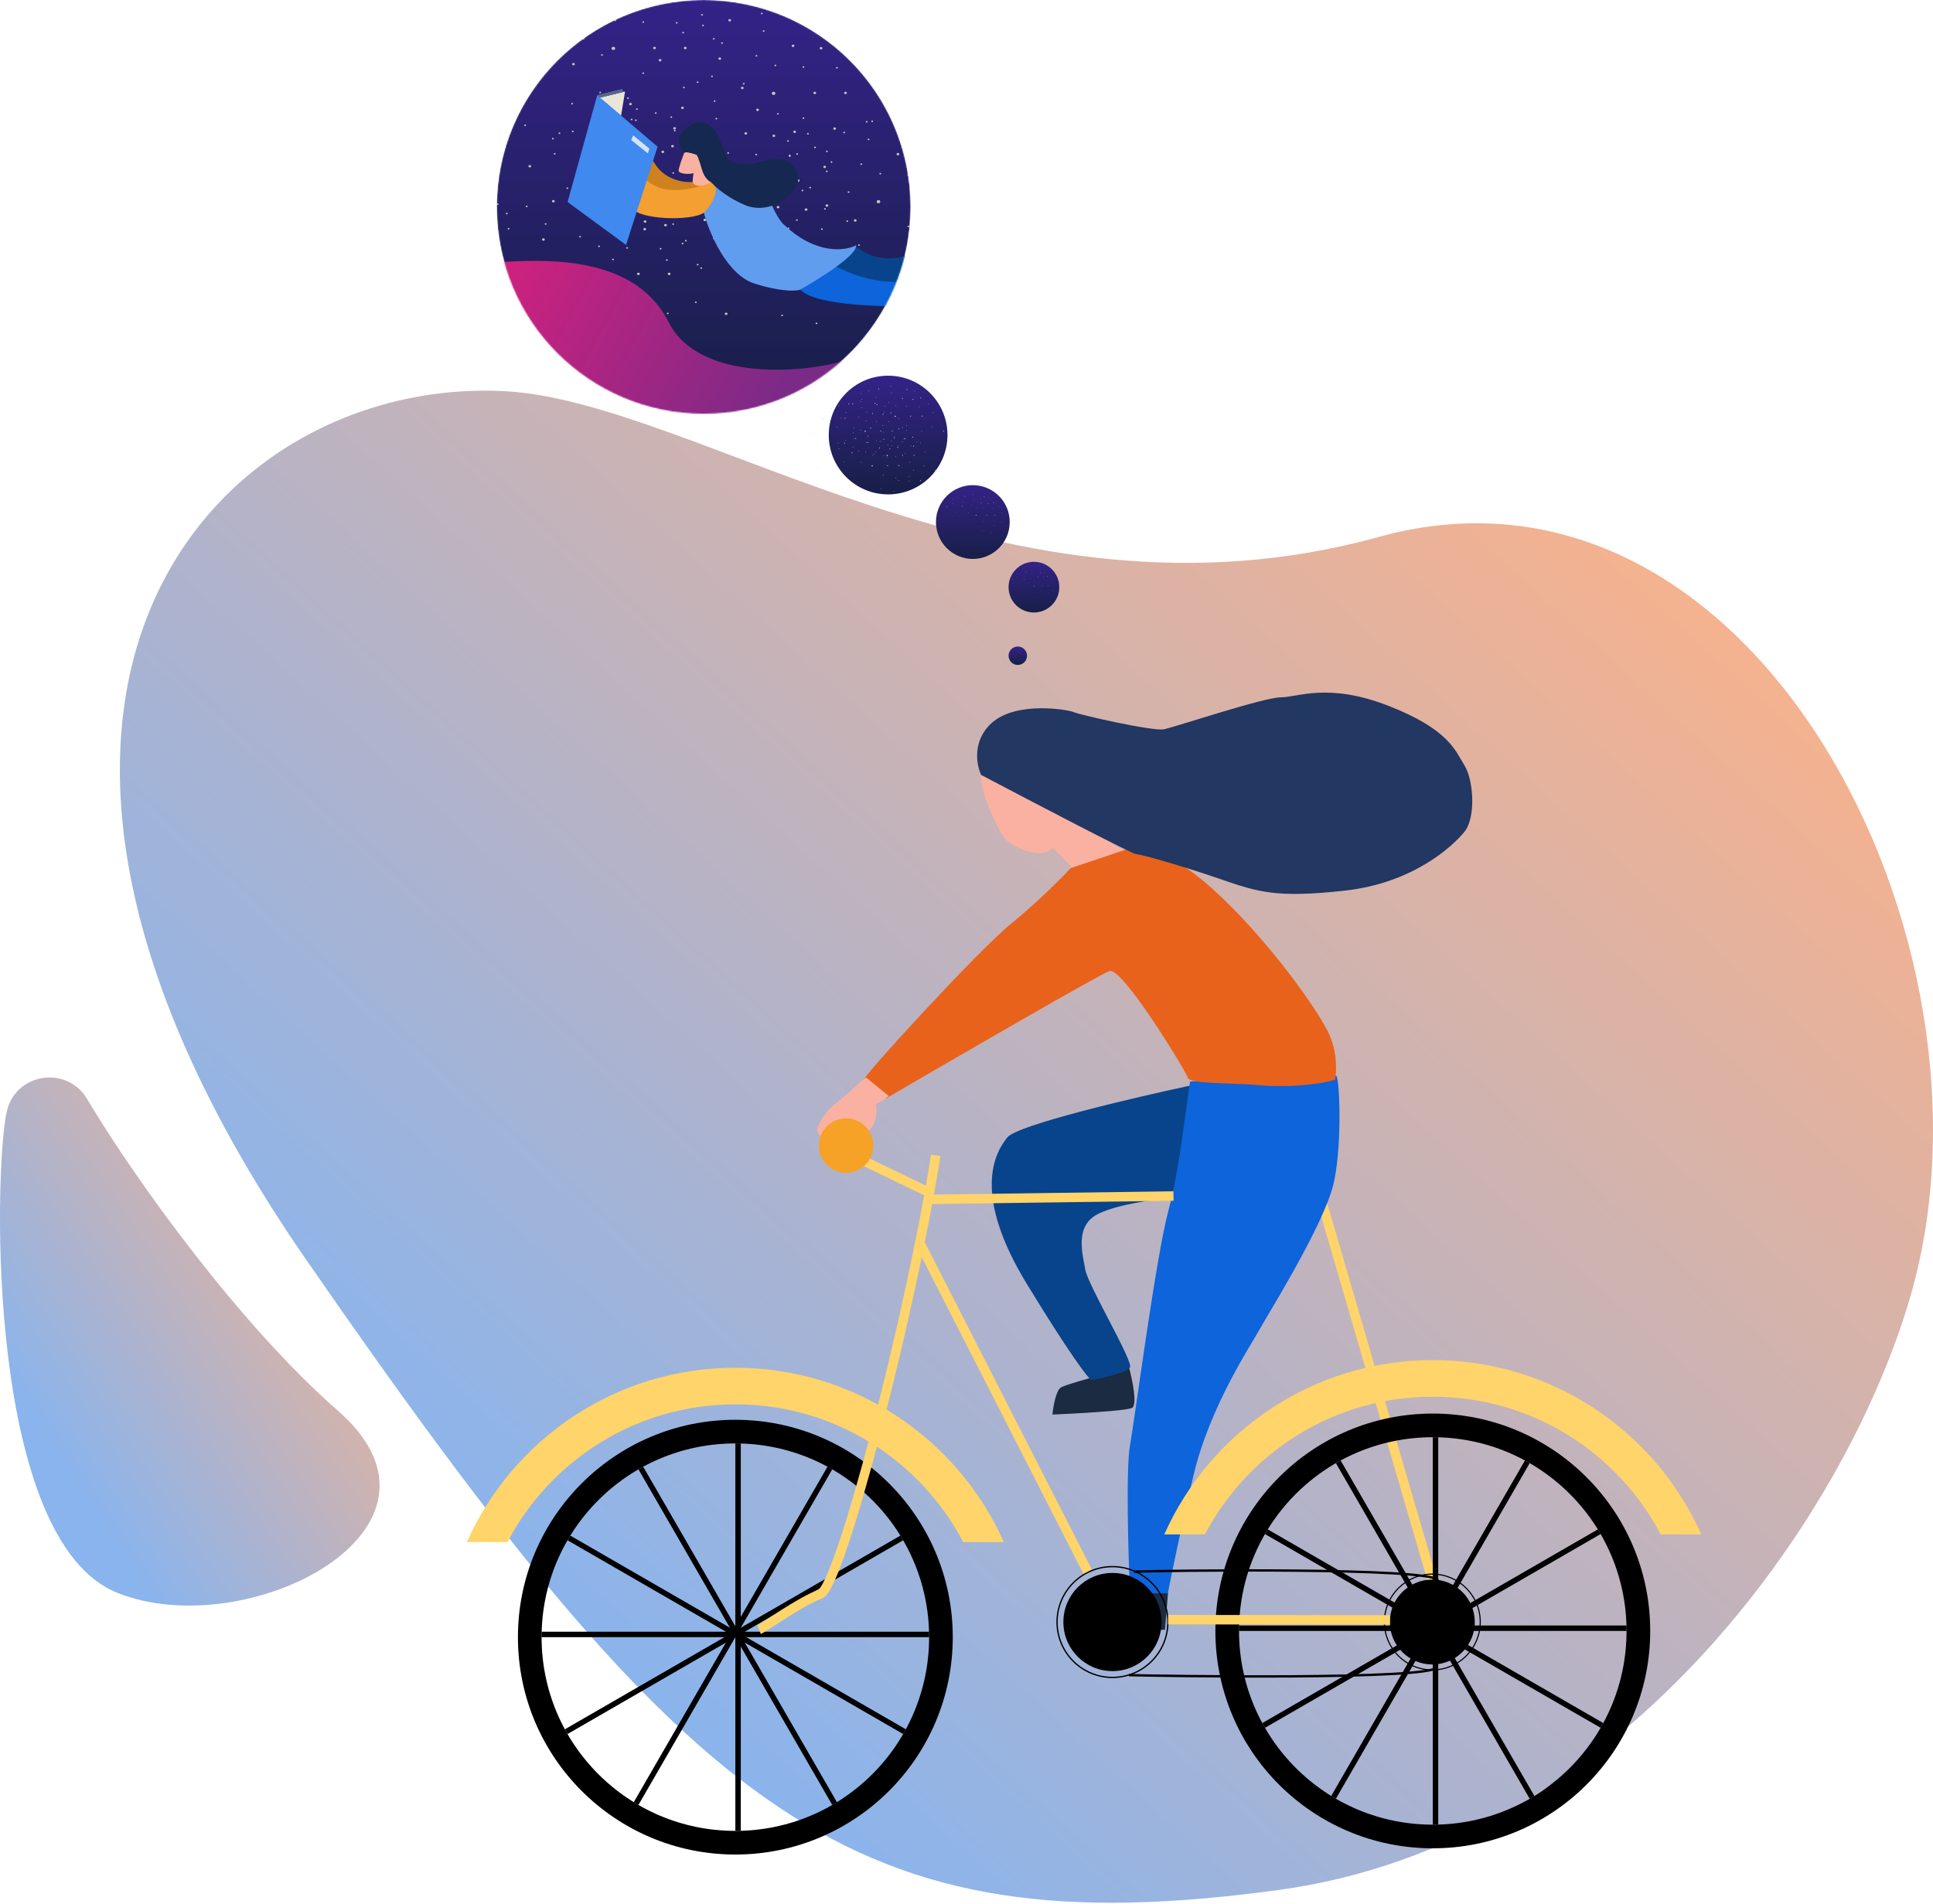 <svg width="1677" height="1652" viewBox="0 0 1677 1652" fill="none" xmlns="http://www.w3.org/2000/svg">
<path opacity="0.49" fill-rule="evenodd" clip-rule="evenodd" d="M1196.23 465.911C871 555.875 605.103 347.898 437.352 339.418C185.126 326.698 -71.665 605.178 265.36 1092.72C602.385 1580.27 740.539 1690.18 1109.07 1640.04C1403.94 1599.92 1600.82 1320.38 1657.52 1124.5C1746.23 817.803 1521.46 375.974 1196.23 465.911Z" fill="url(#paint0_linear)"/>
<path opacity="0.49" fill-rule="evenodd" clip-rule="evenodd" d="M5.77 965.245C12.619 931.244 57.9 923.851 75.594 953.667C117.423 1024.14 209.126 1150.83 293.03 1223.99C410.771 1326.65 213.883 1427.49 101.496 1382.02C-10.891 1336.54 -5.428 1023.87 5.362 966.93L5.77 965.245Z" fill="url(#paint1_linear)"/>
<path d="M1147.39 1044.82L1242.42 1370.76" stroke="#FFD46A" stroke-width="8.21"/>
<path d="M982.027 1221.74C986.953 1219.28 982.437 1197.46 979.564 1186.85C961.57 1191.37 924.515 1201.14 920.246 1204.09C915.977 1207.05 913.678 1220.92 913.062 1227.49C933.998 1226.6 977.101 1224.21 982.027 1221.74Z" fill="#1A2B42"/>
<path d="M874.007 986.887C882.71 976.214 982.996 952.61 1032.05 942.142C1044.86 939.354 1026.71 1005.98 1016.04 1039.64C1002.43 1040.66 970.845 1044.77 953.44 1052.98C931.683 1063.24 939.277 1088.08 941.535 1101.62C943.793 1115.17 983.406 1181.26 980.327 1186.6C977.864 1190.87 956.997 1195.76 946.871 1197.68C944.135 1195.97 929.097 1176.87 890.838 1114.14C843.014 1035.74 863.129 1000.23 874.007 986.887Z" fill="#08448B"/>
<path d="M873.186 729.091C866.126 722.852 847.808 681.695 851.5 671C855.193 660.306 907.34 687.302 917.521 698.304C927.701 709.305 966.507 733.265 984.638 743.869C967.26 750.164 932.668 761.973 933.325 758.853C933.982 755.733 920.052 742.091 913.005 735.659C904.59 746.127 882.012 736.891 873.186 729.091Z" fill="#FAB1A2"/>
<path d="M1010.7 1414.27L1013.36 1381.84H980.787C980.025 1382.97 975.948 1386.3 965.737 1390.59C955.525 1394.89 947.257 1408.17 944.4 1414.27H1010.7Z" fill="#1A2B42"/>
<path d="M1156.43 1029.17C1164.31 999.284 1162.57 938.908 1159.5 933.777C1156.43 928.645 1032.45 938.497 1032.45 938.497C1028.96 960.596 1022.86 1017.1 1013.99 1049.28C1002.91 1089.51 984.843 1229.08 980.328 1254.33C976.715 1274.53 978.822 1348.27 980.328 1382.61H1013.17C1015.9 1368.24 1024.21 1327.56 1035.54 1279.78C1049.7 1220.05 1086.24 1165.66 1092.19 1154.58C1098.14 1143.49 1146.58 1066.52 1156.43 1029.17Z" fill="#0D64DB"/>
<path d="M1051.37 770.779C1015.08 738.103 989.589 733.765 981.379 735.681L928.835 753.333C920.83 761.953 899.238 783.71 876.906 801.772C848.992 824.349 746.161 936.622 749.856 936.622C752.811 936.622 763.266 947.842 768.123 953.452C829.22 917.807 953.629 845.737 962.496 842.617C973.58 838.717 1028.58 929.077 1030.43 935.03C1032.27 940.982 1066.15 939.29 1094.06 941.753C1116.39 943.723 1144.89 941.324 1158.3 936.877C1158.91 932.772 1161.59 913.757 1151.74 894.545C1139.42 870.531 1096.73 811.624 1051.37 770.779Z" fill="#E9621B"/>
<path d="M860.461 627.287C843.22 642.721 847.119 663.821 851.225 672.442C894.669 695.362 982.38 741.201 985.664 741.201C989.769 741.201 1025.28 751.258 1058.53 762.752C1091.78 774.246 1107.79 779.378 1166.9 772.81C1226.01 766.242 1260.5 734.222 1270.55 721.702C1280.61 709.182 1278.36 676.752 1270.55 664.232C1262.74 651.711 1257.21 632.984 1204.67 612.508C1152.12 592.033 1125.85 605.119 1111.07 605.119C1096.29 605.119 1019.33 630.981 1009.68 632.828C1000.03 634.676 936.814 620.308 931.888 618.05C926.962 615.793 882.012 607.993 860.461 627.287Z" fill="#223762"/>
<path d="M759.772 957.827L765.5 955.486L771 951L751.384 935L746.065 939.292C741.974 943.129 731.95 952.208 724.585 957.827C715.38 964.851 708.424 977.338 709.038 980.654C709.652 983.971 713.948 990.019 716.198 993.141C717.998 995.638 722.54 992.1 724.585 990.019V980.654C726.086 978.638 730.927 974.333 738.292 973.24C745.656 972.148 746.543 981.11 746.065 985.727C747.702 985.727 752.121 984.049 756.703 977.338C761.285 970.626 760.658 961.534 759.772 957.827Z" fill="#FAB1A2"/>
<path d="M1246.89 1446.54C1243.81 1458.04 1003.36 1454.28 979.379 1453.58" stroke="black" stroke-width="2.053"/>
<circle r="178.363" transform="matrix(-1 0 0 1 637.96 1420.63)" stroke="black" stroke-width="20.525"/>
<line y1="-2.361" x2="336.201" y2="-2.361" transform="matrix(0 -1 -1 0 637.96 1588.73)" stroke="black" stroke-width="4.722"/>
<line y1="-2.361" x2="336.201" y2="-2.361" transform="matrix(-0.5 -0.866 -0.866 0.5 722.011 1566.21)" stroke="black" stroke-width="4.722"/>
<line y1="-2.361" x2="336.201" y2="-2.361" transform="matrix(-0.866 -0.5 -0.5 0.866 783.54 1504.68)" stroke="black" stroke-width="4.722"/>
<line y1="-2.361" x2="336.201" y2="-2.361" transform="matrix(-1 0 0 1 806.061 1420.63)" stroke="black" stroke-width="4.722"/>
<line y1="-2.361" x2="336.201" y2="-2.361" transform="matrix(-0.866 0.5 0.5 0.866 783.54 1336.58)" stroke="black" stroke-width="4.722"/>
<line y1="-2.361" x2="336.201" y2="-2.361" transform="matrix(-0.5 0.866 0.866 0.5 722.011 1275.05)" stroke="black" stroke-width="4.722"/>
<path fill-rule="evenodd" clip-rule="evenodd" d="M870.92 1338.12C831.205 1248.99 741.839 1186.85 637.96 1186.85C534.081 1186.85 444.715 1248.99 405 1338.12H440.272C477.603 1267.06 552.122 1218.6 637.96 1218.6C723.798 1218.6 798.316 1267.06 835.647 1338.12H870.92Z" fill="#FFD46A"/>
<path d="M805.24 1034.35L734.223 1000.07" stroke="#FFD46A" stroke-width="8.21"/>
<circle r="23.604" transform="matrix(-1 0 0 1 734.018 994.12)" fill="#F5A226"/>
<circle r="178.363" transform="matrix(-1 0 0 1 1243.04 1415.23)" stroke="black" stroke-width="20.525"/>
<line y1="-2.361" x2="336.201" y2="-2.361" transform="matrix(0 -1 -1 0 1243.04 1583.33)" stroke="black" stroke-width="4.722"/>
<line y1="-2.361" x2="336.201" y2="-2.361" transform="matrix(-0.5 -0.866 -0.866 0.5 1327.09 1560.81)" stroke="black" stroke-width="4.722"/>
<line y1="-2.361" x2="336.201" y2="-2.361" transform="matrix(-0.866 -0.5 -0.5 0.866 1388.62 1499.28)" stroke="black" stroke-width="4.722"/>
<line y1="-2.361" x2="336.201" y2="-2.361" transform="matrix(-1 0 0 1 1411.14 1415.23)" stroke="black" stroke-width="4.722"/>
<line y1="-2.361" x2="336.201" y2="-2.361" transform="matrix(-0.866 0.5 0.5 0.866 1388.62 1331.18)" stroke="black" stroke-width="4.722"/>
<line y1="-2.361" x2="336.201" y2="-2.361" transform="matrix(-0.5 0.866 0.866 0.5 1327.09 1269.65)" stroke="black" stroke-width="4.722"/>
<circle r="17.857" transform="matrix(-1 0 0 1 1246.94 1408.87)" fill="black" stroke="black" stroke-width="1.232"/>
<path fill-rule="evenodd" clip-rule="evenodd" d="M1476 1331.49C1436.28 1242.35 1346.92 1180.22 1243.04 1180.22C1139.16 1180.22 1049.8 1242.35 1010.08 1331.49H1045.35C1082.68 1260.43 1157.2 1211.97 1243.04 1211.97C1328.88 1211.97 1403.4 1260.43 1440.73 1331.49H1476Z" fill="#FFD46A"/>
<circle r="48.077" transform="matrix(-1 0 0 1 965.13 1407.5)" stroke="black" stroke-width="1.136"/>
<circle r="42.09" transform="matrix(-1 0 0 1 965.13 1407.5)" fill="black" stroke="black" stroke-width="0.994"/>
<path d="M1247.35 1371.35C1244.13 1359.88 1007.78 1362.8 983.808 1363.78" stroke="black" stroke-width="2.053"/>
<circle r="41.585" transform="matrix(-1 0 0 1 1242.63 1407.5)" stroke="black" stroke-width="0.982"/>
<circle r="36.407" transform="matrix(-1 0 0 1 1242.63 1407.5)" fill="black" stroke="black" stroke-width="0.86"/>
<path d="M811.808 1002.54C790.819 1137.1 729.016 1376.88 711.645 1383.28C694.275 1389.67 663.25 1412.07 658.485 1414.06" stroke="#FFD46A" stroke-width="8.21"/>
<path d="M1205.89 1405.65L1013.36 1405.44" stroke="#FFD46A" stroke-width="8.21"/>
<path d="M1018.08 1037.84L806.06 1040.71" stroke="#FFD46A" stroke-width="8.21"/>
<path d="M798.466 1079.5L943.579 1363.78" stroke="#FFD46A" stroke-width="8.21"/>
<circle cx="897" cy="509.5" r="22" fill="url(#paint2_linear)"/>
<circle cx="844" cy="453" r="32" fill="url(#paint3_linear)"/>
<circle cx="770.5" cy="377.5" r="51.5" fill="url(#paint4_linear)"/>
<mask id="mask0" mask-type="alpha" maskUnits="userSpaceOnUse" x="431" y="0" width="359" height="359">
<path d="M790 179.5C790 278.635 709.635 359 610.5 359C511.365 359 431 278.635 431 179.5C431 80.365 511.365 0 610.5 0C709.635 0 790 80.365 790 179.5Z" fill="url(#paint5_linear)"/>
</mask>
<g mask="url(#mask0)">
<circle cx="610.5" cy="179.5" r="179.5" fill="url(#paint6_linear)"/>
<ellipse cx="751.933" cy="105.693" rx="0.785" ry="0.693" fill="#C4C4C4"/>
<ellipse cx="700.922" cy="116.089" rx="0.785" ry="0.693" fill="#C4C4C4"/>
<ellipse cx="762.135" cy="175" rx="1.57" ry="1.386" fill="#C4C4C4"/>
<ellipse cx="789.21" cy="113.317" rx="1.177" ry="1.04" fill="#C4C4C4"/>
<ellipse cx="779.008" cy="133.762" rx="1.177" ry="1.04" fill="#C4C4C4"/>
<ellipse cx="753.502" cy="120.941" rx="0.785" ry="0.693" fill="#C4C4C4"/>
<ellipse cx="696.213" cy="165.297" rx="0.785" ry="0.693" fill="#C4C4C4"/>
<ellipse cx="724.073" cy="111.584" rx="1.177" ry="1.04" fill="#C4C4C4"/>
<ellipse cx="717.402" cy="131.337" rx="0.785" ry="0.693" fill="#C4C4C4"/>
<ellipse cx="635.785" cy="179.159" rx="0.785" ry="0.693" fill="#C4C4C4"/>
<ellipse cx="736.237" cy="166.683" rx="0.785" ry="0.693" fill="#C4C4C4"/>
<ellipse cx="788.033" cy="152.129" rx="0.785" ry="0.693" fill="#C4C4C4"/>
<ellipse cx="782.539" cy="227.674" rx="0.785" ry="0.693" fill="#C4C4C4"/>
<ellipse cx="788.033" cy="196.485" rx="0.785" ry="0.693" fill="#C4C4C4"/>
<ellipse cx="747.224" cy="142.425" rx="0.785" ry="0.693" fill="#C4C4C4"/>
<ellipse cx="763.704" cy="150.742" rx="0.785" ry="0.693" fill="#C4C4C4"/>
<ellipse cx="683.657" cy="122.327" rx="0.785" ry="0.693" fill="#C4C4C4"/>
<ellipse cx="715.44" cy="144.852" rx="1.177" ry="1.04" fill="#C4C4C4"/>
<ellipse cx="663.644" cy="146.237" rx="1.177" ry="1.04" fill="#C4C4C4"/>
<ellipse cx="685.226" cy="135.495" rx="0.785" ry="0.693" fill="#C4C4C4"/>
<ellipse cx="532.135" cy="42" rx="1.57" ry="1.386" fill="#C4C4C4"/>
<ellipse cx="573.336" cy="2.842" rx="1.177" ry="1.04" fill="#C4C4C4"/>
<ellipse cx="609.044" cy="12.891" rx="0.785" ry="0.693" fill="#C4C4C4"/>
<ellipse cx="549.008" cy="0.762" rx="1.177" ry="1.04" fill="#C4C4C4"/>
<ellipse cx="466.213" cy="32.297" rx="0.785" ry="0.693" fill="#C4C4C4"/>
<ellipse cx="506.237" cy="33.683" rx="0.785" ry="0.693" fill="#C4C4C4"/>
<ellipse cx="567.843" cy="41.654" rx="1.177" ry="1.04" fill="#C4C4C4"/>
<ellipse cx="558.033" cy="19.129" rx="0.785" ry="0.693" fill="#C4C4C4"/>
<ellipse cx="552.539" cy="94.674" rx="0.785" ry="0.693" fill="#C4C4C4"/>
<ellipse cx="582.361" cy="101.604" rx="0.785" ry="0.693" fill="#C4C4C4"/>
<ellipse cx="558.033" cy="63.485" rx="0.785" ry="0.693" fill="#C4C4C4"/>
<ellipse cx="517.224" cy="9.425" rx="0.785" ry="0.693" fill="#C4C4C4"/>
<ellipse cx="587.07" cy="19.822" rx="0.785" ry="0.693" fill="#C4C4C4"/>
<ellipse cx="591.386" cy="-0.623" rx="1.177" ry="1.04" fill="#C4C4C4"/>
<ellipse cx="619.246" cy="33.683" rx="0.785" ry="0.693" fill="#C4C4C4"/>
<ellipse cx="617.676" cy="66.257" rx="0.785" ry="0.693" fill="#C4C4C4"/>
<ellipse cx="533.704" cy="17.742" rx="0.785" ry="0.693" fill="#C4C4C4"/>
<ellipse cx="594.525" cy="41.654" rx="1.177" ry="1.04" fill="#C4C4C4"/>
<ellipse cx="643.967" cy="76.307" rx="1.177" ry="1.04" fill="#C4C4C4"/>
<ellipse cx="593.348" cy="75.961" rx="0.785" ry="0.693" fill="#C4C4C4"/>
<ellipse cx="485.44" cy="11.852" rx="1.177" ry="1.04" fill="#C4C4C4"/>
<ellipse cx="433.644" cy="13.237" rx="1.177" ry="1.04" fill="#C4C4C4"/>
<ellipse cx="455.226" cy="2.495" rx="0.785" ry="0.693" fill="#C4C4C4"/>
<ellipse cx="547.933" cy="103.693" rx="0.785" ry="0.693" fill="#C4C4C4"/>
<ellipse cx="496.922" cy="114.089" rx="0.785" ry="0.693" fill="#C4C4C4"/>
<ellipse cx="558.135" cy="173" rx="1.57" ry="1.386" fill="#C4C4C4"/>
<ellipse cx="599.336" cy="133.842" rx="1.177" ry="1.04" fill="#C4C4C4"/>
<ellipse cx="585.21" cy="111.317" rx="1.177" ry="1.04" fill="#C4C4C4"/>
<ellipse cx="635.044" cy="143.891" rx="0.785" ry="0.693" fill="#C4C4C4"/>
<ellipse cx="575.008" cy="131.762" rx="1.177" ry="1.04" fill="#C4C4C4"/>
<ellipse cx="549.502" cy="118.941" rx="0.785" ry="0.693" fill="#C4C4C4"/>
<ellipse cx="492.213" cy="163.297" rx="0.785" ry="0.693" fill="#C4C4C4"/>
<ellipse cx="520.073" cy="109.584" rx="1.177" ry="1.04" fill="#C4C4C4"/>
<ellipse cx="513.402" cy="129.337" rx="0.785" ry="0.693" fill="#C4C4C4"/>
<ellipse cx="431.785" cy="177.159" rx="0.785" ry="0.693" fill="#C4C4C4"/>
<ellipse cx="532.237" cy="164.683" rx="0.785" ry="0.693" fill="#C4C4C4"/>
<ellipse cx="593.843" cy="172.654" rx="1.177" ry="1.04" fill="#C4C4C4"/>
<ellipse cx="584.033" cy="150.129" rx="0.785" ry="0.693" fill="#C4C4C4"/>
<ellipse cx="578.539" cy="225.674" rx="0.785" ry="0.693" fill="#C4C4C4"/>
<ellipse cx="608.361" cy="232.604" rx="0.785" ry="0.693" fill="#C4C4C4"/>
<ellipse cx="584.033" cy="194.485" rx="0.785" ry="0.693" fill="#C4C4C4"/>
<ellipse cx="602.868" cy="114.782" rx="0.785" ry="0.693" fill="#C4C4C4"/>
<ellipse cx="543.224" cy="140.425" rx="0.785" ry="0.693" fill="#C4C4C4"/>
<ellipse cx="613.07" cy="150.822" rx="0.785" ry="0.693" fill="#C4C4C4"/>
<ellipse cx="617.386" cy="130.377" rx="1.177" ry="1.04" fill="#C4C4C4"/>
<ellipse cx="645.246" cy="164.683" rx="0.785" ry="0.693" fill="#C4C4C4"/>
<ellipse cx="643.676" cy="197.258" rx="0.785" ry="0.693" fill="#C4C4C4"/>
<ellipse cx="559.704" cy="148.742" rx="0.785" ry="0.693" fill="#C4C4C4"/>
<ellipse cx="620.525" cy="172.654" rx="1.177" ry="1.04" fill="#C4C4C4"/>
<ellipse cx="669.967" cy="207.307" rx="1.177" ry="1.04" fill="#C4C4C4"/>
<ellipse cx="619.348" cy="206.961" rx="0.785" ry="0.693" fill="#C4C4C4"/>
<ellipse cx="479.657" cy="120.327" rx="0.785" ry="0.693" fill="#C4C4C4"/>
<ellipse cx="511.44" cy="142.852" rx="1.177" ry="1.04" fill="#C4C4C4"/>
<ellipse cx="459.644" cy="144.237" rx="1.177" ry="1.04" fill="#C4C4C4"/>
<ellipse cx="481.226" cy="133.495" rx="0.785" ry="0.693" fill="#C4C4C4"/>
<ellipse cx="507.933" cy="168.693" rx="0.785" ry="0.693" fill="#C4C4C4"/>
<ellipse cx="456.922" cy="179.089" rx="0.785" ry="0.693" fill="#C4C4C4"/>
<ellipse cx="518.135" cy="238" rx="1.57" ry="1.386" fill="#C4C4C4"/>
<ellipse cx="559.336" cy="198.842" rx="1.177" ry="1.04" fill="#C4C4C4"/>
<ellipse cx="545.21" cy="176.317" rx="1.177" ry="1.04" fill="#C4C4C4"/>
<ellipse cx="595.044" cy="208.891" rx="0.785" ry="0.693" fill="#C4C4C4"/>
<ellipse cx="535.008" cy="196.762" rx="1.177" ry="1.04" fill="#C4C4C4"/>
<ellipse cx="509.502" cy="183.941" rx="0.785" ry="0.693" fill="#C4C4C4"/>
<ellipse cx="452.213" cy="228.297" rx="0.785" ry="0.693" fill="#C4C4C4"/>
<ellipse cx="480.073" cy="174.584" rx="1.177" ry="1.04" fill="#C4C4C4"/>
<ellipse cx="473.402" cy="194.337" rx="0.785" ry="0.693" fill="#C4C4C4"/>
<ellipse cx="492.237" cy="229.683" rx="0.785" ry="0.693" fill="#C4C4C4"/>
<ellipse cx="553.843" cy="237.654" rx="1.177" ry="1.04" fill="#C4C4C4"/>
<ellipse cx="544.033" cy="215.129" rx="0.785" ry="0.693" fill="#C4C4C4"/>
<ellipse cx="538.539" cy="290.674" rx="0.785" ry="0.693" fill="#C4C4C4"/>
<ellipse cx="568.361" cy="297.604" rx="0.785" ry="0.693" fill="#C4C4C4"/>
<ellipse cx="544.033" cy="259.485" rx="0.785" ry="0.693" fill="#C4C4C4"/>
<ellipse cx="562.868" cy="179.782" rx="0.785" ry="0.693" fill="#C4C4C4"/>
<ellipse cx="503.224" cy="205.425" rx="0.785" ry="0.693" fill="#C4C4C4"/>
<ellipse cx="573.07" cy="215.822" rx="0.785" ry="0.693" fill="#C4C4C4"/>
<ellipse cx="577.386" cy="195.377" rx="1.177" ry="1.04" fill="#C4C4C4"/>
<ellipse cx="605.246" cy="229.683" rx="0.785" ry="0.693" fill="#C4C4C4"/>
<ellipse cx="603.676" cy="262.258" rx="0.785" ry="0.693" fill="#C4C4C4"/>
<ellipse cx="519.704" cy="213.742" rx="0.785" ry="0.693" fill="#C4C4C4"/>
<ellipse cx="580.525" cy="237.654" rx="1.177" ry="1.04" fill="#C4C4C4"/>
<ellipse cx="629.967" cy="272.307" rx="1.177" ry="1.04" fill="#C4C4C4"/>
<ellipse cx="579.348" cy="271.961" rx="0.785" ry="0.693" fill="#C4C4C4"/>
<ellipse cx="439.657" cy="185.327" rx="0.785" ry="0.693" fill="#C4C4C4"/>
<ellipse cx="471.44" cy="207.852" rx="1.177" ry="1.04" fill="#C4C4C4"/>
<ellipse cx="441.226" cy="198.495" rx="0.785" ry="0.693" fill="#C4C4C4"/>
<ellipse cx="774.785" cy="297.159" rx="0.785" ry="0.693" fill="#C4C4C4"/>
<ellipse cx="619.933" cy="87.693" rx="0.785" ry="0.693" fill="#C4C4C4"/>
<ellipse cx="568.922" cy="98.089" rx="0.785" ry="0.693" fill="#C4C4C4"/>
<ellipse cx="630.135" cy="157" rx="1.57" ry="1.386" fill="#C4C4C4"/>
<ellipse cx="671.336" cy="117.842" rx="1.177" ry="1.04" fill="#C4C4C4"/>
<ellipse cx="657.21" cy="95.317" rx="1.177" ry="1.04" fill="#C4C4C4"/>
<ellipse cx="707.044" cy="127.891" rx="0.785" ry="0.693" fill="#C4C4C4"/>
<ellipse cx="647.008" cy="115.762" rx="1.177" ry="1.04" fill="#C4C4C4"/>
<ellipse cx="621.502" cy="102.941" rx="0.785" ry="0.693" fill="#C4C4C4"/>
<ellipse cx="564.213" cy="147.297" rx="0.785" ry="0.693" fill="#C4C4C4"/>
<ellipse cx="592.073" cy="93.584" rx="1.177" ry="1.04" fill="#C4C4C4"/>
<ellipse cx="585.402" cy="113.337" rx="0.785" ry="0.693" fill="#C4C4C4"/>
<ellipse cx="503.785" cy="161.159" rx="0.785" ry="0.693" fill="#C4C4C4"/>
<ellipse cx="604.237" cy="148.683" rx="0.785" ry="0.693" fill="#C4C4C4"/>
<ellipse cx="665.843" cy="156.654" rx="1.177" ry="1.04" fill="#C4C4C4"/>
<ellipse cx="656.033" cy="134.129" rx="0.785" ry="0.693" fill="#C4C4C4"/>
<ellipse cx="650.539" cy="209.674" rx="0.785" ry="0.693" fill="#C4C4C4"/>
<ellipse cx="680.361" cy="216.604" rx="0.785" ry="0.693" fill="#C4C4C4"/>
<ellipse cx="656.033" cy="178.485" rx="0.785" ry="0.693" fill="#C4C4C4"/>
<ellipse cx="674.868" cy="98.782" rx="0.785" ry="0.693" fill="#C4C4C4"/>
<ellipse cx="615.224" cy="124.425" rx="0.785" ry="0.693" fill="#C4C4C4"/>
<ellipse cx="685.07" cy="134.822" rx="0.785" ry="0.693" fill="#C4C4C4"/>
<ellipse cx="689.386" cy="114.377" rx="1.177" ry="1.04" fill="#C4C4C4"/>
<ellipse cx="717.246" cy="148.683" rx="0.785" ry="0.693" fill="#C4C4C4"/>
<ellipse cx="715.676" cy="181.258" rx="0.785" ry="0.693" fill="#C4C4C4"/>
<ellipse cx="631.704" cy="132.742" rx="0.785" ry="0.693" fill="#C4C4C4"/>
<ellipse cx="692.525" cy="156.654" rx="1.177" ry="1.04" fill="#C4C4C4"/>
<ellipse cx="741.967" cy="191.307" rx="1.177" ry="1.04" fill="#C4C4C4"/>
<ellipse cx="691.348" cy="190.961" rx="0.785" ry="0.693" fill="#C4C4C4"/>
<ellipse cx="551.657" cy="104.327" rx="0.785" ry="0.693" fill="#C4C4C4"/>
<ellipse cx="583.44" cy="126.852" rx="1.177" ry="1.04" fill="#C4C4C4"/>
<ellipse cx="531.644" cy="128.237" rx="1.177" ry="1.04" fill="#C4C4C4"/>
<ellipse cx="553.226" cy="117.495" rx="0.785" ry="0.693" fill="#C4C4C4"/>
<ellipse cx="647.933" cy="151.693" rx="0.785" ry="0.693" fill="#C4C4C4"/>
<ellipse cx="596.922" cy="162.089" rx="0.785" ry="0.693" fill="#C4C4C4"/>
<ellipse cx="658.135" cy="221" rx="1.57" ry="1.386" fill="#C4C4C4"/>
<ellipse cx="699.336" cy="181.842" rx="1.177" ry="1.04" fill="#C4C4C4"/>
<ellipse cx="685.21" cy="159.317" rx="1.177" ry="1.04" fill="#C4C4C4"/>
<ellipse cx="735.044" cy="191.891" rx="0.785" ry="0.693" fill="#C4C4C4"/>
<ellipse cx="675.008" cy="179.762" rx="1.177" ry="1.04" fill="#C4C4C4"/>
<ellipse cx="649.502" cy="166.941" rx="0.785" ry="0.693" fill="#C4C4C4"/>
<ellipse cx="592.213" cy="211.297" rx="0.785" ry="0.693" fill="#C4C4C4"/>
<ellipse cx="620.073" cy="157.584" rx="1.177" ry="1.04" fill="#C4C4C4"/>
<ellipse cx="613.402" cy="177.337" rx="0.785" ry="0.693" fill="#C4C4C4"/>
<ellipse cx="531.785" cy="225.159" rx="0.785" ry="0.693" fill="#C4C4C4"/>
<ellipse cx="632.237" cy="212.683" rx="0.785" ry="0.693" fill="#C4C4C4"/>
<ellipse cx="693.843" cy="220.654" rx="1.177" ry="1.04" fill="#C4C4C4"/>
<ellipse cx="684.033" cy="198.129" rx="0.785" ry="0.693" fill="#C4C4C4"/>
<ellipse cx="678.539" cy="273.674" rx="0.785" ry="0.693" fill="#C4C4C4"/>
<ellipse cx="708.361" cy="280.604" rx="0.785" ry="0.693" fill="#C4C4C4"/>
<ellipse cx="684.033" cy="242.485" rx="0.785" ry="0.693" fill="#C4C4C4"/>
<ellipse cx="702.868" cy="162.782" rx="0.785" ry="0.693" fill="#C4C4C4"/>
<ellipse cx="643.224" cy="188.425" rx="0.785" ry="0.693" fill="#C4C4C4"/>
<ellipse cx="713.07" cy="198.822" rx="0.785" ry="0.693" fill="#C4C4C4"/>
<ellipse cx="717.386" cy="178.377" rx="1.177" ry="1.04" fill="#C4C4C4"/>
<ellipse cx="745.246" cy="212.683" rx="0.785" ry="0.693" fill="#C4C4C4"/>
<ellipse cx="743.676" cy="245.258" rx="0.785" ry="0.693" fill="#C4C4C4"/>
<ellipse cx="659.704" cy="196.742" rx="0.785" ry="0.693" fill="#C4C4C4"/>
<ellipse cx="720.525" cy="220.654" rx="1.177" ry="1.04" fill="#C4C4C4"/>
<ellipse cx="769.967" cy="255.307" rx="1.177" ry="1.04" fill="#C4C4C4"/>
<ellipse cx="719.348" cy="254.961" rx="0.785" ry="0.693" fill="#C4C4C4"/>
<ellipse cx="579.657" cy="168.327" rx="0.785" ry="0.693" fill="#C4C4C4"/>
<ellipse cx="611.44" cy="190.852" rx="1.177" ry="1.04" fill="#C4C4C4"/>
<ellipse cx="559.644" cy="192.237" rx="1.177" ry="1.04" fill="#C4C4C4"/>
<ellipse cx="581.226" cy="181.495" rx="0.785" ry="0.693" fill="#C4C4C4"/>
<ellipse cx="660.933" cy="11.693" rx="0.785" ry="0.693" fill="#C4C4C4"/>
<ellipse cx="609.922" cy="22.089" rx="0.785" ry="0.693" fill="#C4C4C4"/>
<ellipse cx="671.135" cy="81" rx="1.57" ry="1.386" fill="#C4C4C4"/>
<ellipse cx="712.336" cy="41.842" rx="1.177" ry="1.04" fill="#C4C4C4"/>
<ellipse cx="698.21" cy="19.317" rx="1.177" ry="1.04" fill="#C4C4C4"/>
<ellipse cx="748.044" cy="51.891" rx="0.785" ry="0.693" fill="#C4C4C4"/>
<ellipse cx="688.008" cy="39.762" rx="1.177" ry="1.04" fill="#C4C4C4"/>
<ellipse cx="662.502" cy="26.941" rx="0.785" ry="0.693" fill="#C4C4C4"/>
<ellipse cx="605.213" cy="71.297" rx="0.785" ry="0.693" fill="#C4C4C4"/>
<ellipse cx="633.073" cy="17.584" rx="1.177" ry="1.04" fill="#C4C4C4"/>
<ellipse cx="626.402" cy="37.337" rx="0.785" ry="0.693" fill="#C4C4C4"/>
<ellipse cx="544.785" cy="85.159" rx="0.785" ry="0.693" fill="#C4C4C4"/>
<ellipse cx="645.237" cy="72.683" rx="0.785" ry="0.693" fill="#C4C4C4"/>
<ellipse cx="706.843" cy="80.654" rx="1.177" ry="1.04" fill="#C4C4C4"/>
<ellipse cx="697.033" cy="58.129" rx="0.785" ry="0.693" fill="#C4C4C4"/>
<ellipse cx="691.539" cy="133.674" rx="0.785" ry="0.693" fill="#C4C4C4"/>
<ellipse cx="721.361" cy="140.604" rx="0.785" ry="0.693" fill="#C4C4C4"/>
<ellipse cx="697.033" cy="102.485" rx="0.785" ry="0.693" fill="#C4C4C4"/>
<ellipse cx="715.868" cy="22.782" rx="0.785" ry="0.693" fill="#C4C4C4"/>
<ellipse cx="656.224" cy="48.425" rx="0.785" ry="0.693" fill="#C4C4C4"/>
<ellipse cx="726.07" cy="58.822" rx="0.785" ry="0.693" fill="#C4C4C4"/>
<ellipse cx="730.386" cy="38.377" rx="1.177" ry="1.04" fill="#C4C4C4"/>
<ellipse cx="758.246" cy="72.683" rx="0.785" ry="0.693" fill="#C4C4C4"/>
<ellipse cx="756.676" cy="105.258" rx="0.785" ry="0.693" fill="#C4C4C4"/>
<ellipse cx="672.704" cy="56.742" rx="0.785" ry="0.693" fill="#C4C4C4"/>
<ellipse cx="733.525" cy="80.654" rx="1.177" ry="1.04" fill="#C4C4C4"/>
<ellipse cx="782.967" cy="115.307" rx="1.177" ry="1.04" fill="#C4C4C4"/>
<ellipse cx="732.348" cy="114.961" rx="0.785" ry="0.693" fill="#C4C4C4"/>
<ellipse cx="592.657" cy="28.327" rx="0.785" ry="0.693" fill="#C4C4C4"/>
<ellipse cx="624.44" cy="50.852" rx="1.177" ry="1.04" fill="#C4C4C4"/>
<ellipse cx="572.644" cy="52.237" rx="1.177" ry="1.04" fill="#C4C4C4"/>
<ellipse cx="594.226" cy="41.495" rx="0.785" ry="0.693" fill="#C4C4C4"/>
<ellipse cx="435.135" cy="56" rx="1.57" ry="1.386" fill="#C4C4C4"/>
<ellipse cx="476.336" cy="16.842" rx="1.177" ry="1.04" fill="#C4C4C4"/>
<ellipse cx="512.044" cy="26.891" rx="0.785" ry="0.693" fill="#C4C4C4"/>
<ellipse cx="452.008" cy="14.762" rx="1.177" ry="1.04" fill="#C4C4C4"/>
<ellipse cx="470.843" cy="55.654" rx="1.177" ry="1.04" fill="#C4C4C4"/>
<ellipse cx="461.033" cy="33.129" rx="0.785" ry="0.693" fill="#C4C4C4"/>
<ellipse cx="455.539" cy="108.674" rx="0.785" ry="0.693" fill="#C4C4C4"/>
<ellipse cx="485.361" cy="115.604" rx="0.785" ry="0.693" fill="#C4C4C4"/>
<ellipse cx="461.033" cy="77.485" rx="0.785" ry="0.693" fill="#C4C4C4"/>
<ellipse cx="490.07" cy="33.822" rx="0.785" ry="0.693" fill="#C4C4C4"/>
<ellipse cx="494.386" cy="13.377" rx="1.177" ry="1.04" fill="#C4C4C4"/>
<ellipse cx="522.246" cy="47.683" rx="0.785" ry="0.693" fill="#C4C4C4"/>
<ellipse cx="520.676" cy="80.257" rx="0.785" ry="0.693" fill="#C4C4C4"/>
<ellipse cx="436.704" cy="31.742" rx="0.785" ry="0.693" fill="#C4C4C4"/>
<ellipse cx="497.525" cy="55.654" rx="1.177" ry="1.04" fill="#C4C4C4"/>
<ellipse cx="546.967" cy="90.307" rx="1.177" ry="1.04" fill="#C4C4C4"/>
<ellipse cx="496.348" cy="89.961" rx="0.785" ry="0.693" fill="#C4C4C4"/>
<path d="M786.315 265.598C776.686 265.873 707.466 266.609 694 250.954C694 250.954 711 224 724.061 227C737.123 230 790.839 244.434 800.754 235.368L800.754 257C800.754 257 795.944 265.323 786.315 265.598Z" fill="#0D64DB"/>
<path d="M799 217C765.642 232.873 748.079 218.191 742.514 213.433C744.772 216.401 728.598 223.623 721.5 229C756.601 249.325 789.912 246.205 800.907 239.968L799 217Z" fill="#08448B"/>
<path d="M655.811 246.42C630.582 239.645 614.086 200.07 609.919 181.735C618.048 176.315 621.022 165.309 620.565 159.878C635.029 161.653 665.134 167.847 669.845 178.429C674.555 189.011 678.582 193.753 680.007 194.802C707.494 221.192 733.239 217.842 742.675 212.868C744.288 220.998 710.817 242.011 693.879 251.501C683.298 253.953 664.091 249.136 655.811 246.42Z" fill="#619DEE"/>
<path d="M569.511 143.989C578.35 156.442 593.788 158.48 600.401 157.943L606.934 156.894L618.629 160.362L604.353 171.251L561.203 168.508L549.428 139.312C555.074 135.924 560.139 132.376 561.203 132.94C562.268 133.504 569.511 143.989 569.511 143.989Z" fill="#CE811D"/>
<path d="M588.787 148.506C588.335 146.764 591.825 137.188 593.626 132.617C595.82 131.262 601.799 133.182 604.515 134.311L617.258 158.346C610.322 163.347 603.547 161.33 601.611 159.314C600.063 157.701 601.719 152.108 601.611 150.199C597.578 151.651 589.352 150.684 588.787 148.506Z" fill="#FAB1A2"/>
<path d="M568.543 161.411C583.513 169.089 607.311 162.324 617.258 158.345C625.259 162.087 619.436 174.72 612.016 183.349C604.595 191.978 558.703 191.065 549.831 182.058C539.895 176.122 533.539 150.764 531.604 138.828C538.572 133.924 544.67 134.096 546.847 134.795C547.842 140.468 553.574 153.733 568.543 161.411Z" fill="#F39F32"/>
<path d="M593.223 112.857C586.061 118.728 590.239 128.423 593.223 132.536C595.481 131.004 602.66 133.908 603.87 134.069C605.079 134.23 606.45 138.747 609.112 147.538C611.241 154.571 615.269 157.512 617.016 158.104C625.727 167.911 639.572 175.149 645.406 177.541C663.537 185.8 683.179 174.665 690.169 163.024C697.159 151.383 687.347 141.973 680.572 138.747C673.797 135.521 651.375 143.425 645.406 142.618C639.438 141.812 639.599 142.699 633.631 139.634C627.663 136.569 626.453 119.067 617.903 110.84C609.354 102.614 602.176 105.517 593.223 112.857Z" fill="#15284F"/>
<path d="M542.292 79.404L538.799 100.412L520.209 84.72L542.292 79.404Z" fill="#E9E6D7"/>
<path d="M570.503 127.294L543.752 210.628L543.122 212.531L492.426 175.293L518.114 82.65L539.595 77.363L540.919 79.713L520.51 84.706L570.503 127.294Z" fill="#3F89EF"/>
<path d="M539.641 77.445L540.919 79.713L520.533 84.747L518.349 82.518L539.641 77.445Z" fill="#596885"/>
<path d="M562.066 133.087L563.41 128.956L549.293 117.458L547.638 121.566L562.066 133.087Z" fill="#D6E3FA"/>
<path d="M580.161 279.692C546.853 213.249 451.839 227.633 422.832 227.825L402.086 269.319L375 355.763L689.08 396.68L798 305.625C794.734 304.473 764.416 275.98 761.5 296.5C758.584 317.02 613.469 346.134 580.161 279.692Z" fill="url(#paint7_linear)"/>
</g>
<circle cx="883" cy="569" r="8" fill="url(#paint8_linear)"/>
<ellipse cx="772.823" cy="335.26" rx="0.294" ry="0.26" fill="#C4C4C4"/>
<ellipse cx="753.706" cy="339.156" rx="0.294" ry="0.26" fill="#C4C4C4"/>
<ellipse cx="776.647" cy="361.235" rx="0.588" ry="0.519" fill="#C4C4C4"/>
<ellipse cx="792.088" cy="346.559" rx="0.441" ry="0.39" fill="#C4C4C4"/>
<ellipse cx="786.794" cy="338.117" rx="0.441" ry="0.39" fill="#C4C4C4"/>
<ellipse cx="805.471" cy="350.325" rx="0.294" ry="0.26" fill="#C4C4C4"/>
<ellipse cx="782.97" cy="345.78" rx="0.441" ry="0.39" fill="#C4C4C4"/>
<ellipse cx="773.412" cy="340.974" rx="0.294" ry="0.26" fill="#C4C4C4"/>
<ellipse cx="751.941" cy="357.598" rx="0.294" ry="0.26" fill="#C4C4C4"/>
<ellipse cx="762.382" cy="337.468" rx="0.441" ry="0.39" fill="#C4C4C4"/>
<ellipse cx="759.882" cy="344.871" rx="0.294" ry="0.26" fill="#C4C4C4"/>
<ellipse cx="729.294" cy="362.793" rx="0.294" ry="0.26" fill="#C4C4C4"/>
<ellipse cx="766.941" cy="358.118" rx="0.294" ry="0.26" fill="#C4C4C4"/>
<ellipse cx="790.029" cy="361.105" rx="0.441" ry="0.39" fill="#C4C4C4"/>
<ellipse cx="786.353" cy="352.663" rx="0.294" ry="0.26" fill="#C4C4C4"/>
<ellipse cx="784.294" cy="380.975" rx="0.294" ry="0.26" fill="#C4C4C4"/>
<ellipse cx="795.471" cy="383.572" rx="0.294" ry="0.26" fill="#C4C4C4"/>
<ellipse cx="786.353" cy="369.287" rx="0.294" ry="0.26" fill="#C4C4C4"/>
<ellipse cx="793.412" cy="339.415" rx="0.294" ry="0.26" fill="#C4C4C4"/>
<ellipse cx="771.059" cy="349.026" rx="0.294" ry="0.26" fill="#C4C4C4"/>
<ellipse cx="797.235" cy="352.922" rx="0.294" ry="0.26" fill="#C4C4C4"/>
<ellipse cx="798.853" cy="345.26" rx="0.441" ry="0.39" fill="#C4C4C4"/>
<ellipse cx="809.294" cy="358.118" rx="0.294" ry="0.26" fill="#C4C4C4"/>
<ellipse cx="808.706" cy="370.326" rx="0.294" ry="0.26" fill="#C4C4C4"/>
<ellipse cx="777.235" cy="352.143" rx="0.294" ry="0.26" fill="#C4C4C4"/>
<ellipse cx="800.03" cy="361.105" rx="0.441" ry="0.39" fill="#C4C4C4"/>
<ellipse cx="818.559" cy="374.092" rx="0.441" ry="0.39" fill="#C4C4C4"/>
<ellipse cx="799.588" cy="373.962" rx="0.294" ry="0.26" fill="#C4C4C4"/>
<ellipse cx="747.235" cy="341.494" rx="0.294" ry="0.26" fill="#C4C4C4"/>
<ellipse cx="759.147" cy="349.936" rx="0.441" ry="0.39" fill="#C4C4C4"/>
<ellipse cx="739.735" cy="350.455" rx="0.441" ry="0.39" fill="#C4C4C4"/>
<ellipse cx="747.824" cy="346.429" rx="0.294" ry="0.26" fill="#C4C4C4"/>
<ellipse cx="765.823" cy="369.26" rx="0.294" ry="0.26" fill="#C4C4C4"/>
<ellipse cx="746.706" cy="373.156" rx="0.294" ry="0.26" fill="#C4C4C4"/>
<ellipse cx="769.647" cy="395.235" rx="0.588" ry="0.519" fill="#C4C4C4"/>
<ellipse cx="785.088" cy="380.559" rx="0.441" ry="0.39" fill="#C4C4C4"/>
<ellipse cx="779.794" cy="372.117" rx="0.441" ry="0.39" fill="#C4C4C4"/>
<ellipse cx="798.471" cy="384.325" rx="0.294" ry="0.26" fill="#C4C4C4"/>
<ellipse cx="775.97" cy="379.78" rx="0.441" ry="0.39" fill="#C4C4C4"/>
<ellipse cx="766.412" cy="374.974" rx="0.294" ry="0.26" fill="#C4C4C4"/>
<ellipse cx="744.941" cy="391.598" rx="0.294" ry="0.26" fill="#C4C4C4"/>
<ellipse cx="755.382" cy="371.468" rx="0.441" ry="0.39" fill="#C4C4C4"/>
<ellipse cx="752.882" cy="378.871" rx="0.294" ry="0.26" fill="#C4C4C4"/>
<ellipse cx="722.294" cy="396.793" rx="0.294" ry="0.26" fill="#C4C4C4"/>
<ellipse cx="759.941" cy="392.118" rx="0.294" ry="0.26" fill="#C4C4C4"/>
<ellipse cx="783.029" cy="395.105" rx="0.441" ry="0.39" fill="#C4C4C4"/>
<ellipse cx="779.353" cy="386.663" rx="0.294" ry="0.26" fill="#C4C4C4"/>
<ellipse cx="777.294" cy="414.975" rx="0.294" ry="0.26" fill="#C4C4C4"/>
<ellipse cx="788.471" cy="417.572" rx="0.294" ry="0.26" fill="#C4C4C4"/>
<ellipse cx="779.353" cy="403.287" rx="0.294" ry="0.26" fill="#C4C4C4"/>
<ellipse cx="786.412" cy="373.415" rx="0.294" ry="0.26" fill="#C4C4C4"/>
<ellipse cx="764.059" cy="383.026" rx="0.294" ry="0.26" fill="#C4C4C4"/>
<ellipse cx="790.235" cy="386.922" rx="0.294" ry="0.26" fill="#C4C4C4"/>
<ellipse cx="791.853" cy="379.26" rx="0.441" ry="0.39" fill="#C4C4C4"/>
<ellipse cx="802.294" cy="392.118" rx="0.294" ry="0.26" fill="#C4C4C4"/>
<ellipse cx="801.706" cy="404.326" rx="0.294" ry="0.26" fill="#C4C4C4"/>
<ellipse cx="770.235" cy="386.143" rx="0.294" ry="0.26" fill="#C4C4C4"/>
<ellipse cx="793.03" cy="395.105" rx="0.441" ry="0.39" fill="#C4C4C4"/>
<ellipse cx="811.559" cy="408.092" rx="0.441" ry="0.39" fill="#C4C4C4"/>
<ellipse cx="792.588" cy="407.962" rx="0.294" ry="0.26" fill="#C4C4C4"/>
<ellipse cx="740.235" cy="375.494" rx="0.294" ry="0.26" fill="#C4C4C4"/>
<ellipse cx="752.147" cy="383.936" rx="0.441" ry="0.39" fill="#C4C4C4"/>
<ellipse cx="732.735" cy="384.455" rx="0.441" ry="0.39" fill="#C4C4C4"/>
<ellipse cx="740.824" cy="380.429" rx="0.294" ry="0.26" fill="#C4C4C4"/>
<ellipse cx="746.823" cy="348.26" rx="0.294" ry="0.26" fill="#C4C4C4"/>
<ellipse cx="727.706" cy="352.156" rx="0.294" ry="0.26" fill="#C4C4C4"/>
<ellipse cx="750.647" cy="374.235" rx="0.588" ry="0.519" fill="#C4C4C4"/>
<ellipse cx="766.088" cy="359.559" rx="0.441" ry="0.39" fill="#C4C4C4"/>
<ellipse cx="760.794" cy="351.117" rx="0.441" ry="0.39" fill="#C4C4C4"/>
<ellipse cx="779.471" cy="363.325" rx="0.294" ry="0.26" fill="#C4C4C4"/>
<ellipse cx="756.97" cy="358.78" rx="0.441" ry="0.39" fill="#C4C4C4"/>
<ellipse cx="747.412" cy="353.974" rx="0.294" ry="0.26" fill="#C4C4C4"/>
<ellipse cx="725.941" cy="370.598" rx="0.294" ry="0.26" fill="#C4C4C4"/>
<ellipse cx="736.382" cy="350.468" rx="0.441" ry="0.39" fill="#C4C4C4"/>
<ellipse cx="733.882" cy="357.871" rx="0.294" ry="0.26" fill="#C4C4C4"/>
<ellipse cx="703.294" cy="375.793" rx="0.294" ry="0.26" fill="#C4C4C4"/>
<ellipse cx="740.941" cy="371.118" rx="0.294" ry="0.26" fill="#C4C4C4"/>
<ellipse cx="764.029" cy="374.105" rx="0.441" ry="0.39" fill="#C4C4C4"/>
<ellipse cx="760.353" cy="365.663" rx="0.294" ry="0.26" fill="#C4C4C4"/>
<ellipse cx="758.294" cy="393.975" rx="0.294" ry="0.26" fill="#C4C4C4"/>
<ellipse cx="769.471" cy="396.572" rx="0.294" ry="0.26" fill="#C4C4C4"/>
<ellipse cx="760.353" cy="382.287" rx="0.294" ry="0.26" fill="#C4C4C4"/>
<ellipse cx="767.412" cy="352.415" rx="0.294" ry="0.26" fill="#C4C4C4"/>
<ellipse cx="745.059" cy="362.026" rx="0.294" ry="0.26" fill="#C4C4C4"/>
<ellipse cx="771.235" cy="365.922" rx="0.294" ry="0.26" fill="#C4C4C4"/>
<ellipse cx="772.853" cy="358.26" rx="0.441" ry="0.39" fill="#C4C4C4"/>
<ellipse cx="783.294" cy="371.118" rx="0.294" ry="0.26" fill="#C4C4C4"/>
<ellipse cx="782.706" cy="383.326" rx="0.294" ry="0.26" fill="#C4C4C4"/>
<ellipse cx="751.235" cy="365.143" rx="0.294" ry="0.26" fill="#C4C4C4"/>
<ellipse cx="774.03" cy="374.105" rx="0.441" ry="0.39" fill="#C4C4C4"/>
<ellipse cx="792.559" cy="387.092" rx="0.441" ry="0.39" fill="#C4C4C4"/>
<ellipse cx="773.588" cy="386.962" rx="0.294" ry="0.26" fill="#C4C4C4"/>
<ellipse cx="721.235" cy="354.494" rx="0.294" ry="0.26" fill="#C4C4C4"/>
<ellipse cx="733.147" cy="362.936" rx="0.441" ry="0.39" fill="#C4C4C4"/>
<ellipse cx="713.735" cy="363.455" rx="0.441" ry="0.39" fill="#C4C4C4"/>
<ellipse cx="721.824" cy="359.429" rx="0.294" ry="0.26" fill="#C4C4C4"/>
<ellipse cx="752.823" cy="378.26" rx="0.294" ry="0.26" fill="#C4C4C4"/>
<ellipse cx="733.706" cy="382.156" rx="0.294" ry="0.26" fill="#C4C4C4"/>
<ellipse cx="756.647" cy="404.235" rx="0.588" ry="0.519" fill="#C4C4C4"/>
<ellipse cx="772.088" cy="389.559" rx="0.441" ry="0.39" fill="#C4C4C4"/>
<ellipse cx="766.794" cy="381.117" rx="0.441" ry="0.39" fill="#C4C4C4"/>
<ellipse cx="785.471" cy="393.325" rx="0.294" ry="0.26" fill="#C4C4C4"/>
<ellipse cx="762.97" cy="388.78" rx="0.441" ry="0.39" fill="#C4C4C4"/>
<ellipse cx="753.412" cy="383.974" rx="0.294" ry="0.26" fill="#C4C4C4"/>
<ellipse cx="731.941" cy="400.598" rx="0.294" ry="0.26" fill="#C4C4C4"/>
<ellipse cx="742.382" cy="380.468" rx="0.441" ry="0.39" fill="#C4C4C4"/>
<ellipse cx="739.882" cy="387.871" rx="0.294" ry="0.26" fill="#C4C4C4"/>
<ellipse cx="709.294" cy="405.793" rx="0.294" ry="0.26" fill="#C4C4C4"/>
<ellipse cx="746.941" cy="401.118" rx="0.294" ry="0.26" fill="#C4C4C4"/>
<ellipse cx="770.029" cy="404.105" rx="0.441" ry="0.39" fill="#C4C4C4"/>
<ellipse cx="766.353" cy="395.663" rx="0.294" ry="0.26" fill="#C4C4C4"/>
<ellipse cx="764.294" cy="423.975" rx="0.294" ry="0.26" fill="#C4C4C4"/>
<ellipse cx="775.471" cy="426.572" rx="0.294" ry="0.26" fill="#C4C4C4"/>
<ellipse cx="766.353" cy="412.287" rx="0.294" ry="0.26" fill="#C4C4C4"/>
<ellipse cx="773.412" cy="382.415" rx="0.294" ry="0.26" fill="#C4C4C4"/>
<ellipse cx="751.059" cy="392.026" rx="0.294" ry="0.26" fill="#C4C4C4"/>
<ellipse cx="777.235" cy="395.922" rx="0.294" ry="0.26" fill="#C4C4C4"/>
<ellipse cx="778.853" cy="388.26" rx="0.441" ry="0.39" fill="#C4C4C4"/>
<ellipse cx="789.294" cy="401.118" rx="0.294" ry="0.26" fill="#C4C4C4"/>
<ellipse cx="788.706" cy="413.326" rx="0.294" ry="0.26" fill="#C4C4C4"/>
<ellipse cx="757.235" cy="395.143" rx="0.294" ry="0.26" fill="#C4C4C4"/>
<ellipse cx="780.03" cy="404.105" rx="0.441" ry="0.39" fill="#C4C4C4"/>
<ellipse cx="798.559" cy="417.092" rx="0.441" ry="0.39" fill="#C4C4C4"/>
<ellipse cx="779.588" cy="416.962" rx="0.294" ry="0.26" fill="#C4C4C4"/>
<ellipse cx="727.235" cy="384.494" rx="0.294" ry="0.26" fill="#C4C4C4"/>
<ellipse cx="739.147" cy="392.936" rx="0.441" ry="0.39" fill="#C4C4C4"/>
<ellipse cx="719.735" cy="393.455" rx="0.441" ry="0.39" fill="#C4C4C4"/>
<ellipse cx="727.824" cy="389.429" rx="0.294" ry="0.26" fill="#C4C4C4"/>
<ellipse cx="844.189" cy="429.179" rx="0.203" ry="0.179" fill="#C4C4C4"/>
<ellipse cx="831.02" cy="431.863" rx="0.203" ry="0.179" fill="#C4C4C4"/>
<ellipse cx="846.823" cy="447.073" rx="0.405" ry="0.358" fill="#C4C4C4"/>
<ellipse cx="857.461" cy="436.963" rx="0.304" ry="0.268" fill="#C4C4C4"/>
<ellipse cx="853.814" cy="431.147" rx="0.304" ry="0.268" fill="#C4C4C4"/>
<ellipse cx="866.68" cy="439.557" rx="0.203" ry="0.179" fill="#C4C4C4"/>
<ellipse cx="851.18" cy="436.426" rx="0.304" ry="0.268" fill="#C4C4C4"/>
<ellipse cx="844.595" cy="433.115" rx="0.203" ry="0.179" fill="#C4C4C4"/>
<ellipse cx="829.804" cy="444.567" rx="0.203" ry="0.179" fill="#C4C4C4"/>
<ellipse cx="836.997" cy="430.7" rx="0.304" ry="0.268" fill="#C4C4C4"/>
<ellipse cx="835.274" cy="435.8" rx="0.203" ry="0.179" fill="#C4C4C4"/>
<ellipse cx="814.203" cy="448.146" rx="0.203" ry="0.179" fill="#C4C4C4"/>
<ellipse cx="840.137" cy="444.926" rx="0.203" ry="0.179" fill="#C4C4C4"/>
<ellipse cx="856.042" cy="446.983" rx="0.304" ry="0.268" fill="#C4C4C4"/>
<ellipse cx="853.51" cy="441.168" rx="0.203" ry="0.179" fill="#C4C4C4"/>
<ellipse cx="852.091" cy="460.672" rx="0.203" ry="0.179" fill="#C4C4C4"/>
<ellipse cx="859.791" cy="462.461" rx="0.203" ry="0.179" fill="#C4C4C4"/>
<ellipse cx="853.51" cy="452.619" rx="0.203" ry="0.179" fill="#C4C4C4"/>
<ellipse cx="858.373" cy="432.042" rx="0.203" ry="0.179" fill="#C4C4C4"/>
<ellipse cx="842.974" cy="438.662" rx="0.203" ry="0.179" fill="#C4C4C4"/>
<ellipse cx="861.007" cy="441.346" rx="0.203" ry="0.179" fill="#C4C4C4"/>
<ellipse cx="862.121" cy="436.068" rx="0.304" ry="0.268" fill="#C4C4C4"/>
<ellipse cx="869.314" cy="444.926" rx="0.203" ry="0.179" fill="#C4C4C4"/>
<ellipse cx="868.908" cy="453.335" rx="0.203" ry="0.179" fill="#C4C4C4"/>
<ellipse cx="847.229" cy="440.81" rx="0.203" ry="0.179" fill="#C4C4C4"/>
<ellipse cx="862.931" cy="446.983" rx="0.304" ry="0.268" fill="#C4C4C4"/>
<ellipse cx="875.696" cy="455.93" rx="0.304" ry="0.268" fill="#C4C4C4"/>
<ellipse cx="862.627" cy="455.841" rx="0.203" ry="0.179" fill="#C4C4C4"/>
<ellipse cx="826.562" cy="433.473" rx="0.203" ry="0.179" fill="#C4C4C4"/>
<ellipse cx="834.768" cy="439.289" rx="0.304" ry="0.268" fill="#C4C4C4"/>
<ellipse cx="821.395" cy="439.647" rx="0.304" ry="0.268" fill="#C4C4C4"/>
<ellipse cx="826.968" cy="436.873" rx="0.203" ry="0.179" fill="#C4C4C4"/>
<ellipse cx="895.399" cy="495.133" rx="0.15" ry="0.133" fill="#C4C4C4"/>
<ellipse cx="885.628" cy="497.124" rx="0.15" ry="0.133" fill="#C4C4C4"/>
<ellipse cx="897.353" cy="508.409" rx="0.301" ry="0.266" fill="#C4C4C4"/>
<ellipse cx="905.245" cy="500.908" rx="0.225" ry="0.199" fill="#C4C4C4"/>
<ellipse cx="902.539" cy="496.593" rx="0.225" ry="0.199" fill="#C4C4C4"/>
<ellipse cx="912.085" cy="502.833" rx="0.15" ry="0.133" fill="#C4C4C4"/>
<ellipse cx="900.585" cy="500.51" rx="0.225" ry="0.199" fill="#C4C4C4"/>
<ellipse cx="895.699" cy="498.053" rx="0.15" ry="0.133" fill="#C4C4C4"/>
<ellipse cx="884.726" cy="506.55" rx="0.15" ry="0.133" fill="#C4C4C4"/>
<ellipse cx="890.062" cy="496.261" rx="0.225" ry="0.199" fill="#C4C4C4"/>
<ellipse cx="888.784" cy="500.045" rx="0.15" ry="0.133" fill="#C4C4C4"/>
<ellipse cx="873.15" cy="509.205" rx="0.15" ry="0.133" fill="#C4C4C4"/>
<ellipse cx="892.392" cy="506.816" rx="0.15" ry="0.133" fill="#C4C4C4"/>
<ellipse cx="904.193" cy="508.342" rx="0.225" ry="0.199" fill="#C4C4C4"/>
<ellipse cx="902.314" cy="504.028" rx="0.15" ry="0.133" fill="#C4C4C4"/>
<ellipse cx="901.261" cy="518.498" rx="0.15" ry="0.133" fill="#C4C4C4"/>
<ellipse cx="906.974" cy="519.826" rx="0.15" ry="0.133" fill="#C4C4C4"/>
<ellipse cx="902.314" cy="512.524" rx="0.15" ry="0.133" fill="#C4C4C4"/>
<ellipse cx="905.922" cy="497.257" rx="0.15" ry="0.133" fill="#C4C4C4"/>
<ellipse cx="894.497" cy="502.169" rx="0.15" ry="0.133" fill="#C4C4C4"/>
<ellipse cx="907.876" cy="504.16" rx="0.15" ry="0.133" fill="#C4C4C4"/>
<ellipse cx="908.703" cy="500.244" rx="0.225" ry="0.199" fill="#C4C4C4"/>
<ellipse cx="914.039" cy="506.816" rx="0.15" ry="0.133" fill="#C4C4C4"/>
<ellipse cx="913.738" cy="513.055" rx="0.15" ry="0.133" fill="#C4C4C4"/>
<ellipse cx="897.654" cy="503.762" rx="0.15" ry="0.133" fill="#C4C4C4"/>
<ellipse cx="909.304" cy="508.342" rx="0.225" ry="0.199" fill="#C4C4C4"/>
<ellipse cx="918.775" cy="514.98" rx="0.225" ry="0.199" fill="#C4C4C4"/>
<ellipse cx="909.078" cy="514.914" rx="0.15" ry="0.133" fill="#C4C4C4"/>
<ellipse cx="882.32" cy="498.319" rx="0.15" ry="0.133" fill="#C4C4C4"/>
<ellipse cx="888.409" cy="502.634" rx="0.225" ry="0.199" fill="#C4C4C4"/>
<ellipse cx="878.487" cy="502.899" rx="0.225" ry="0.199" fill="#C4C4C4"/>
<ellipse cx="882.621" cy="500.841" rx="0.15" ry="0.133" fill="#C4C4C4"/>
<ellipse cx="880.252" cy="564.055" rx="0.062" ry="0.055" fill="#C4C4C4"/>
<ellipse cx="876.216" cy="564.877" rx="0.062" ry="0.055" fill="#C4C4C4"/>
<ellipse cx="881.059" cy="569.538" rx="0.124" ry="0.11" fill="#C4C4C4"/>
<ellipse cx="884.319" cy="566.44" rx="0.093" ry="0.082" fill="#C4C4C4"/>
<ellipse cx="883.201" cy="564.658" rx="0.093" ry="0.082" fill="#C4C4C4"/>
<ellipse cx="887.144" cy="567.235" rx="0.062" ry="0.055" fill="#C4C4C4"/>
<ellipse cx="882.394" cy="566.276" rx="0.093" ry="0.082" fill="#C4C4C4"/>
<ellipse cx="880.376" cy="565.261" rx="0.062" ry="0.055" fill="#C4C4C4"/>
<ellipse cx="875.843" cy="568.771" rx="0.062" ry="0.055" fill="#C4C4C4"/>
<ellipse cx="878.047" cy="564.521" rx="0.093" ry="0.082" fill="#C4C4C4"/>
<ellipse cx="877.52" cy="566.084" rx="0.062" ry="0.055" fill="#C4C4C4"/>
<ellipse cx="871.062" cy="569.867" rx="0.062" ry="0.055" fill="#C4C4C4"/>
<ellipse cx="879.01" cy="568.88" rx="0.062" ry="0.055" fill="#C4C4C4"/>
<ellipse cx="883.884" cy="569.511" rx="0.093" ry="0.082" fill="#C4C4C4"/>
<ellipse cx="883.108" cy="567.729" rx="0.062" ry="0.055" fill="#C4C4C4"/>
<ellipse cx="882.673" cy="573.706" rx="0.062" ry="0.055" fill="#C4C4C4"/>
<ellipse cx="885.033" cy="574.254" rx="0.062" ry="0.055" fill="#C4C4C4"/>
<ellipse cx="883.108" cy="571.238" rx="0.062" ry="0.055" fill="#C4C4C4"/>
<ellipse cx="884.598" cy="564.932" rx="0.062" ry="0.055" fill="#C4C4C4"/>
<ellipse cx="879.879" cy="566.961" rx="0.062" ry="0.055" fill="#C4C4C4"/>
<ellipse cx="885.405" cy="567.783" rx="0.062" ry="0.055" fill="#C4C4C4"/>
<ellipse cx="885.747" cy="566.166" rx="0.093" ry="0.082" fill="#C4C4C4"/>
<ellipse cx="887.951" cy="568.88" rx="0.062" ry="0.055" fill="#C4C4C4"/>
<ellipse cx="887.827" cy="571.458" rx="0.062" ry="0.055" fill="#C4C4C4"/>
<ellipse cx="881.183" cy="567.619" rx="0.062" ry="0.055" fill="#C4C4C4"/>
<ellipse cx="885.995" cy="569.511" rx="0.093" ry="0.082" fill="#C4C4C4"/>
<ellipse cx="889.907" cy="572.253" rx="0.093" ry="0.082" fill="#C4C4C4"/>
<ellipse cx="885.902" cy="572.225" rx="0.062" ry="0.055" fill="#C4C4C4"/>
<ellipse cx="874.85" cy="565.371" rx="0.062" ry="0.055" fill="#C4C4C4"/>
<ellipse cx="877.364" cy="567.153" rx="0.093" ry="0.082" fill="#C4C4C4"/>
<ellipse cx="873.266" cy="567.263" rx="0.093" ry="0.082" fill="#C4C4C4"/>
<ellipse cx="874.974" cy="566.413" rx="0.062" ry="0.055" fill="#C4C4C4"/>
<defs>
<linearGradient id="paint0_linear" x1="1507.96" y1="560.821" x2="615.346" y2="1539.37" gradientUnits="userSpaceOnUse">
<stop stop-color="#E9621B"/>
<stop offset="1" stop-color="#0F66DB"/>
</linearGradient>
<linearGradient id="paint1_linear" x1="293.921" y1="1012.47" x2="6.568" y2="1201.31" gradientUnits="userSpaceOnUse">
<stop stop-color="#E9621B"/>
<stop offset="1" stop-color="#0F66DB"/>
</linearGradient>
<linearGradient id="paint2_linear" x1="897" y1="487.5" x2="897" y2="531.5" gradientUnits="userSpaceOnUse">
<stop stop-color="#342288"/>
<stop offset="1" stop-color="#171F46"/>
</linearGradient>
<linearGradient id="paint3_linear" x1="844" y1="421" x2="844" y2="485" gradientUnits="userSpaceOnUse">
<stop stop-color="#342288"/>
<stop offset="1" stop-color="#171F46"/>
</linearGradient>
<linearGradient id="paint4_linear" x1="770.5" y1="326" x2="770.5" y2="429" gradientUnits="userSpaceOnUse">
<stop stop-color="#342288"/>
<stop offset="1" stop-color="#171F46"/>
</linearGradient>
<linearGradient id="paint5_linear" x1="610.5" y1="0" x2="610.5" y2="359" gradientUnits="userSpaceOnUse">
<stop stop-color="#342288"/>
<stop offset="1" stop-color="#171F46"/>
</linearGradient>
<linearGradient id="paint6_linear" x1="610.5" y1="0" x2="610.5" y2="359" gradientUnits="userSpaceOnUse">
<stop stop-color="#342288"/>
<stop offset="1" stop-color="#171F46"/>
</linearGradient>
<linearGradient id="paint7_linear" x1="436.5" y1="226" x2="673" y2="355.5" gradientUnits="userSpaceOnUse">
<stop stop-color="#D0217E"/>
<stop offset="1" stop-color="#7B2A87"/>
</linearGradient>
<linearGradient id="paint8_linear" x1="883" y1="561" x2="883" y2="577" gradientUnits="userSpaceOnUse">
<stop stop-color="#342288"/>
<stop offset="1" stop-color="#171F46"/>
</linearGradient>
</defs>
</svg>
